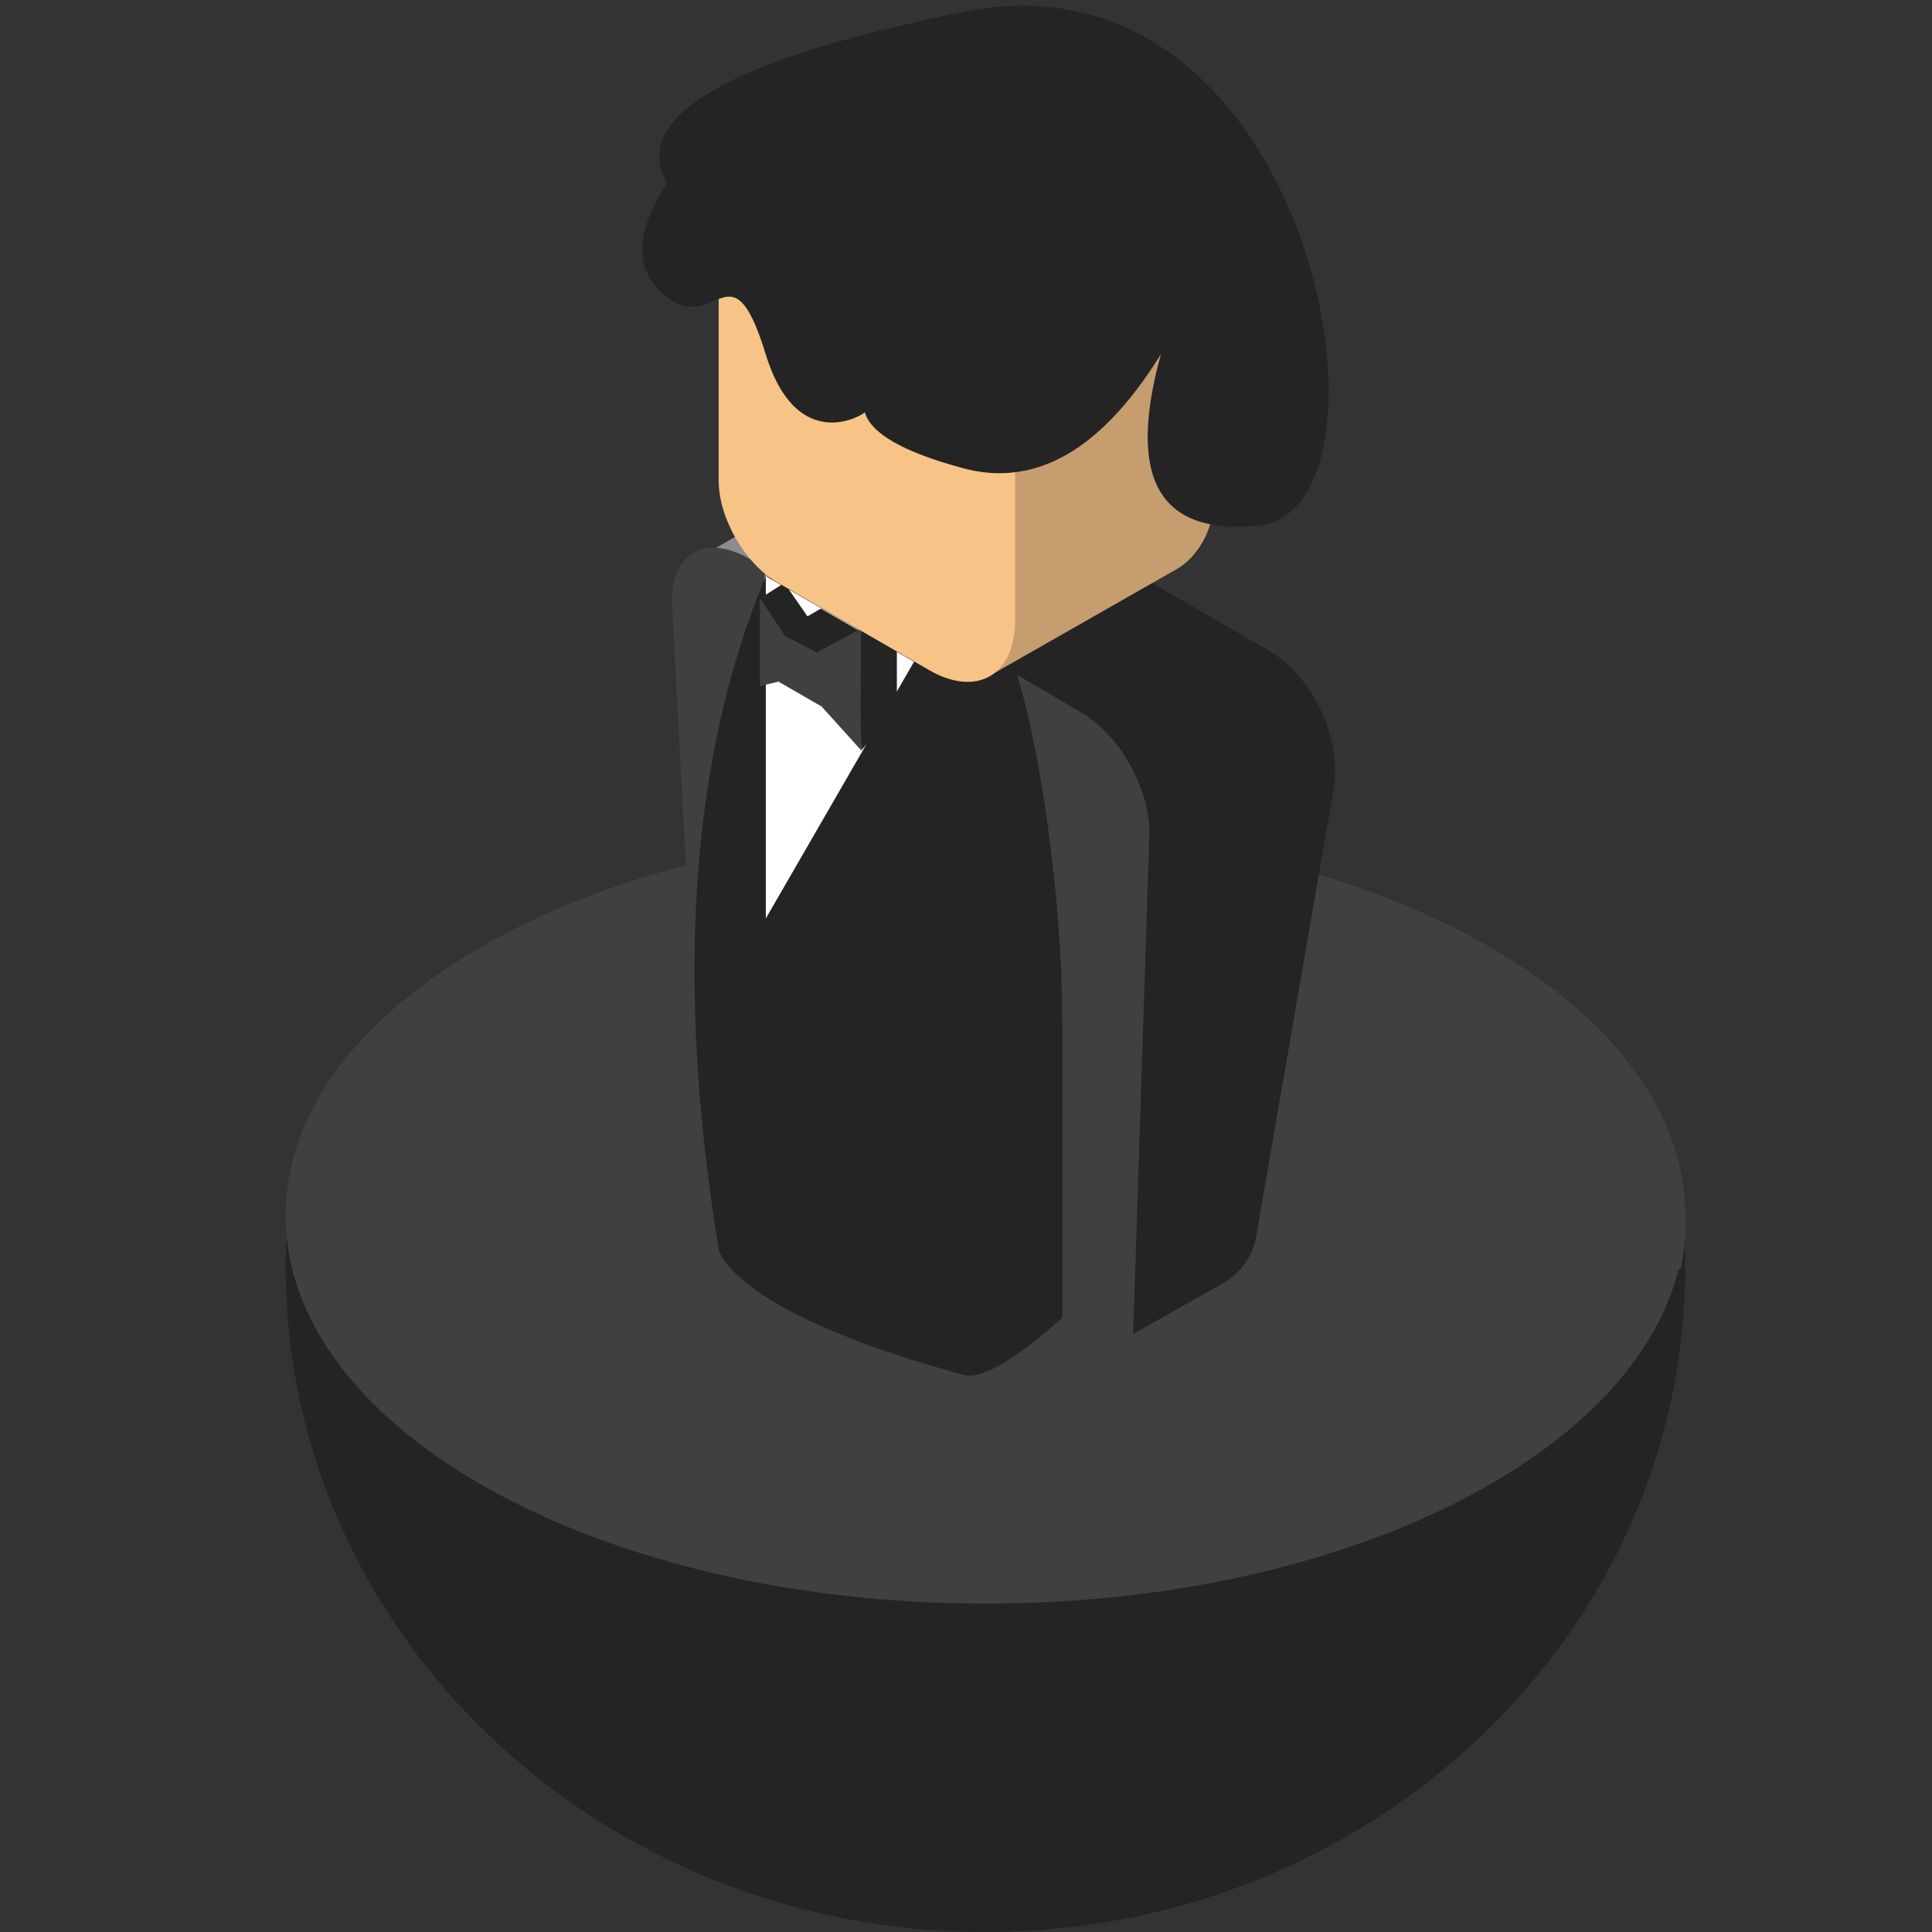 <?xml version="1.0" standalone="no"?><!-- Generator: Gravit.io --><svg xmlns="http://www.w3.org/2000/svg" xmlns:xlink="http://www.w3.org/1999/xlink" style="isolation:isolate" viewBox="0 0 300 300" width="300" height="300"><rect x="0" y="0" width="300" height="300" fill="#333333" stroke="none"/><defs><clipPath id="_clipPath_NTizh4p2qUlQhFpkFSTjGVgX97KD44YC"><rect width="300" height="300"/></clipPath></defs><g clip-path="url(#_clipPath_NTizh4p2qUlQhFpkFSTjGVgX97KD44YC)"><path d=" M 44.35 196.647 C 44.35 139.605 94.25 163.836 154.226 163.836 C 214.203 163.836 261.69 139.605 261.69 196.647 C 261.69 253.689 212.997 300 153.02 300 C 93.043 300 44.35 253.689 44.35 196.647 Z " fill="rgb(36,36,36)"/><path d=" M 107.409 87.254 L 126.587 76.185 L 141.929 85.043 L 126.587 93.901 L 107.409 87.254 Z " fill="rgb(140,140,140)"/><path d=" M 44.35 188.78 C 44.35 155.541 93.043 128.555 153.02 128.555 C 212.997 128.555 261.69 155.541 261.69 188.78 C 261.69 222.019 212.997 249.005 153.02 249.005 C 93.043 249.005 44.35 222.019 44.35 188.78 Z " fill="rgb(64,64,64)"/><path d=" M 118.916 88.237 L 116.422 86.798 C 109.331 82.704 103.929 86.018 104.367 94.195 L 108.127 164.398 L 118.916 88.237 Z " fill="rgb(64,64,64)"/><path d=" M 167.205 204.695 L 164.942 203.389 L 141.929 101.524 L 157.271 101.524 Q 178.22 104.735 180.284 105.953 C 182.348 107.171 181.43 110.869 181.051 111.064 Q 180.867 111.159 180.371 197.144 C 180.323 205.479 174.423 208.863 167.205 204.695 Z " fill="rgb(64,64,64)"/><path d=" M 140.722 97.026 L 118.916 89.472 Q 101.383 131.32 111.596 193.978 C 111.714 194.701 114.58 203.959 149.6 213.481 Q 153.766 214.614 164.942 204.623 L 164.942 158.265 C 164.942 139.852 161.505 114.98 157.271 102.759 L 157.271 102.759 L 140.722 97.026 Z " fill="rgb(36,36,36)"/><path d=" M 176.449 206.652 Q 260.958 197.167 260.991 197.015 C 265.034 178.014 253.821 153.322 203.287 136.274 Q 202.679 136.069 176.449 206.652 Z " fill="rgb(64,64,64)"/><path d=" M 118.916 98.833 L 118.916 107.924 L 118.916 142.619 L 141.929 102.759 L 124.535 92.716 L 118.916 89.472 L 118.916 98.833 Z " fill="rgb(255,255,255)"/><path d=" M 154.695 102.867 L 168 110.702 C 174.002 114.237 178.692 122.759 178.467 129.722 L 175.954 207.138 L 190.325 199.025 C 192.473 197.811 194.56 194.852 194.981 192.421 L 207.06 122.682 C 208.44 114.716 203.876 104.967 196.874 100.924 L 178.876 90.533 L 154.695 102.867 Z " fill="rgb(36,36,36)"/><path d=" M 154.203 104.627 L 182.789 88.33 C 185.834 86.594 188.307 82.338 188.307 78.833 L 188.307 49.753 L 157.623 67.469 L 153.02 98.242 L 154.203 104.627 Z " fill="rgb(198,157,111)"/><g id="Group"><path d=" M 127.459 109.612 L 134 105.835 L 134 98.282 L 127.459 94.506 L 120.918 98.282 L 120.918 105.835 L 127.459 109.612 Z " fill="rgb(36,36,36)"/><path d=" M 121.796 100.045 L 125.592 97.667 L 125.592 96 L 121.796 90.533 L 118 92.911 L 118 97.667 L 121.796 100.045 Z " fill="rgb(36,36,36)"/><path d=" M 126.798 101.334 L 133.741 97.598 L 133.741 116.533 L 126.798 108.848 L 126.798 101.334 Z " fill="rgb(64,64,64)"/><path d=" M 138.278 96.018 L 133.741 97.598 Q 133.553 111.681 133.741 116.533 Q 133.742 116.566 139.264 109.796 L 139.264 94.533 L 133.741 97.598 L 133.741 116.533" fill="rgb(36,36,36)"/><path d=" M 124.188 107.723 L 127.459 109.612 L 127.459 101.608 L 120.918 98.282 L 120.918 105.835 L 124.188 107.723 Z " fill="rgb(64,64,64)"/><path d=" M 120.918 105.835 L 121.796 103.608 L 121.796 98.568 L 118 92.911 L 118 106.533 L 120.918 105.835 Z " fill="rgb(64,64,64)"/></g><path d=" M 111.596 46.791 L 111.596 74.639 C 111.596 80.459 115.688 87.547 120.729 90.457 L 144.294 104.063 C 151.65 108.31 157.623 104.862 157.623 96.367 L 157.623 66.937 C 157.623 62.342 154.392 56.746 150.412 54.448 L 124.373 39.415 C 117.321 35.343 111.596 38.649 111.596 46.791 Z " fill="rgb(247,195,135)"/><path d=" M 149.582 1.85 Q 94.975 12.892 103.556 28.423 Q 95.92 40.273 103.556 46.139 C 111.192 52.005 113.567 37.637 118.898 54.997 C 124.23 72.357 136.301 62.984 134.24 63.854 Q 135.504 68.934 149.582 72.712 C 163.661 76.491 173.659 65.62 180.267 54.997 Q 172.226 84.105 195.609 81.57 C 218.992 79.035 204.19 -9.192 149.582 1.85 Z " fill="rgb(36,36,36)"/></g></svg>